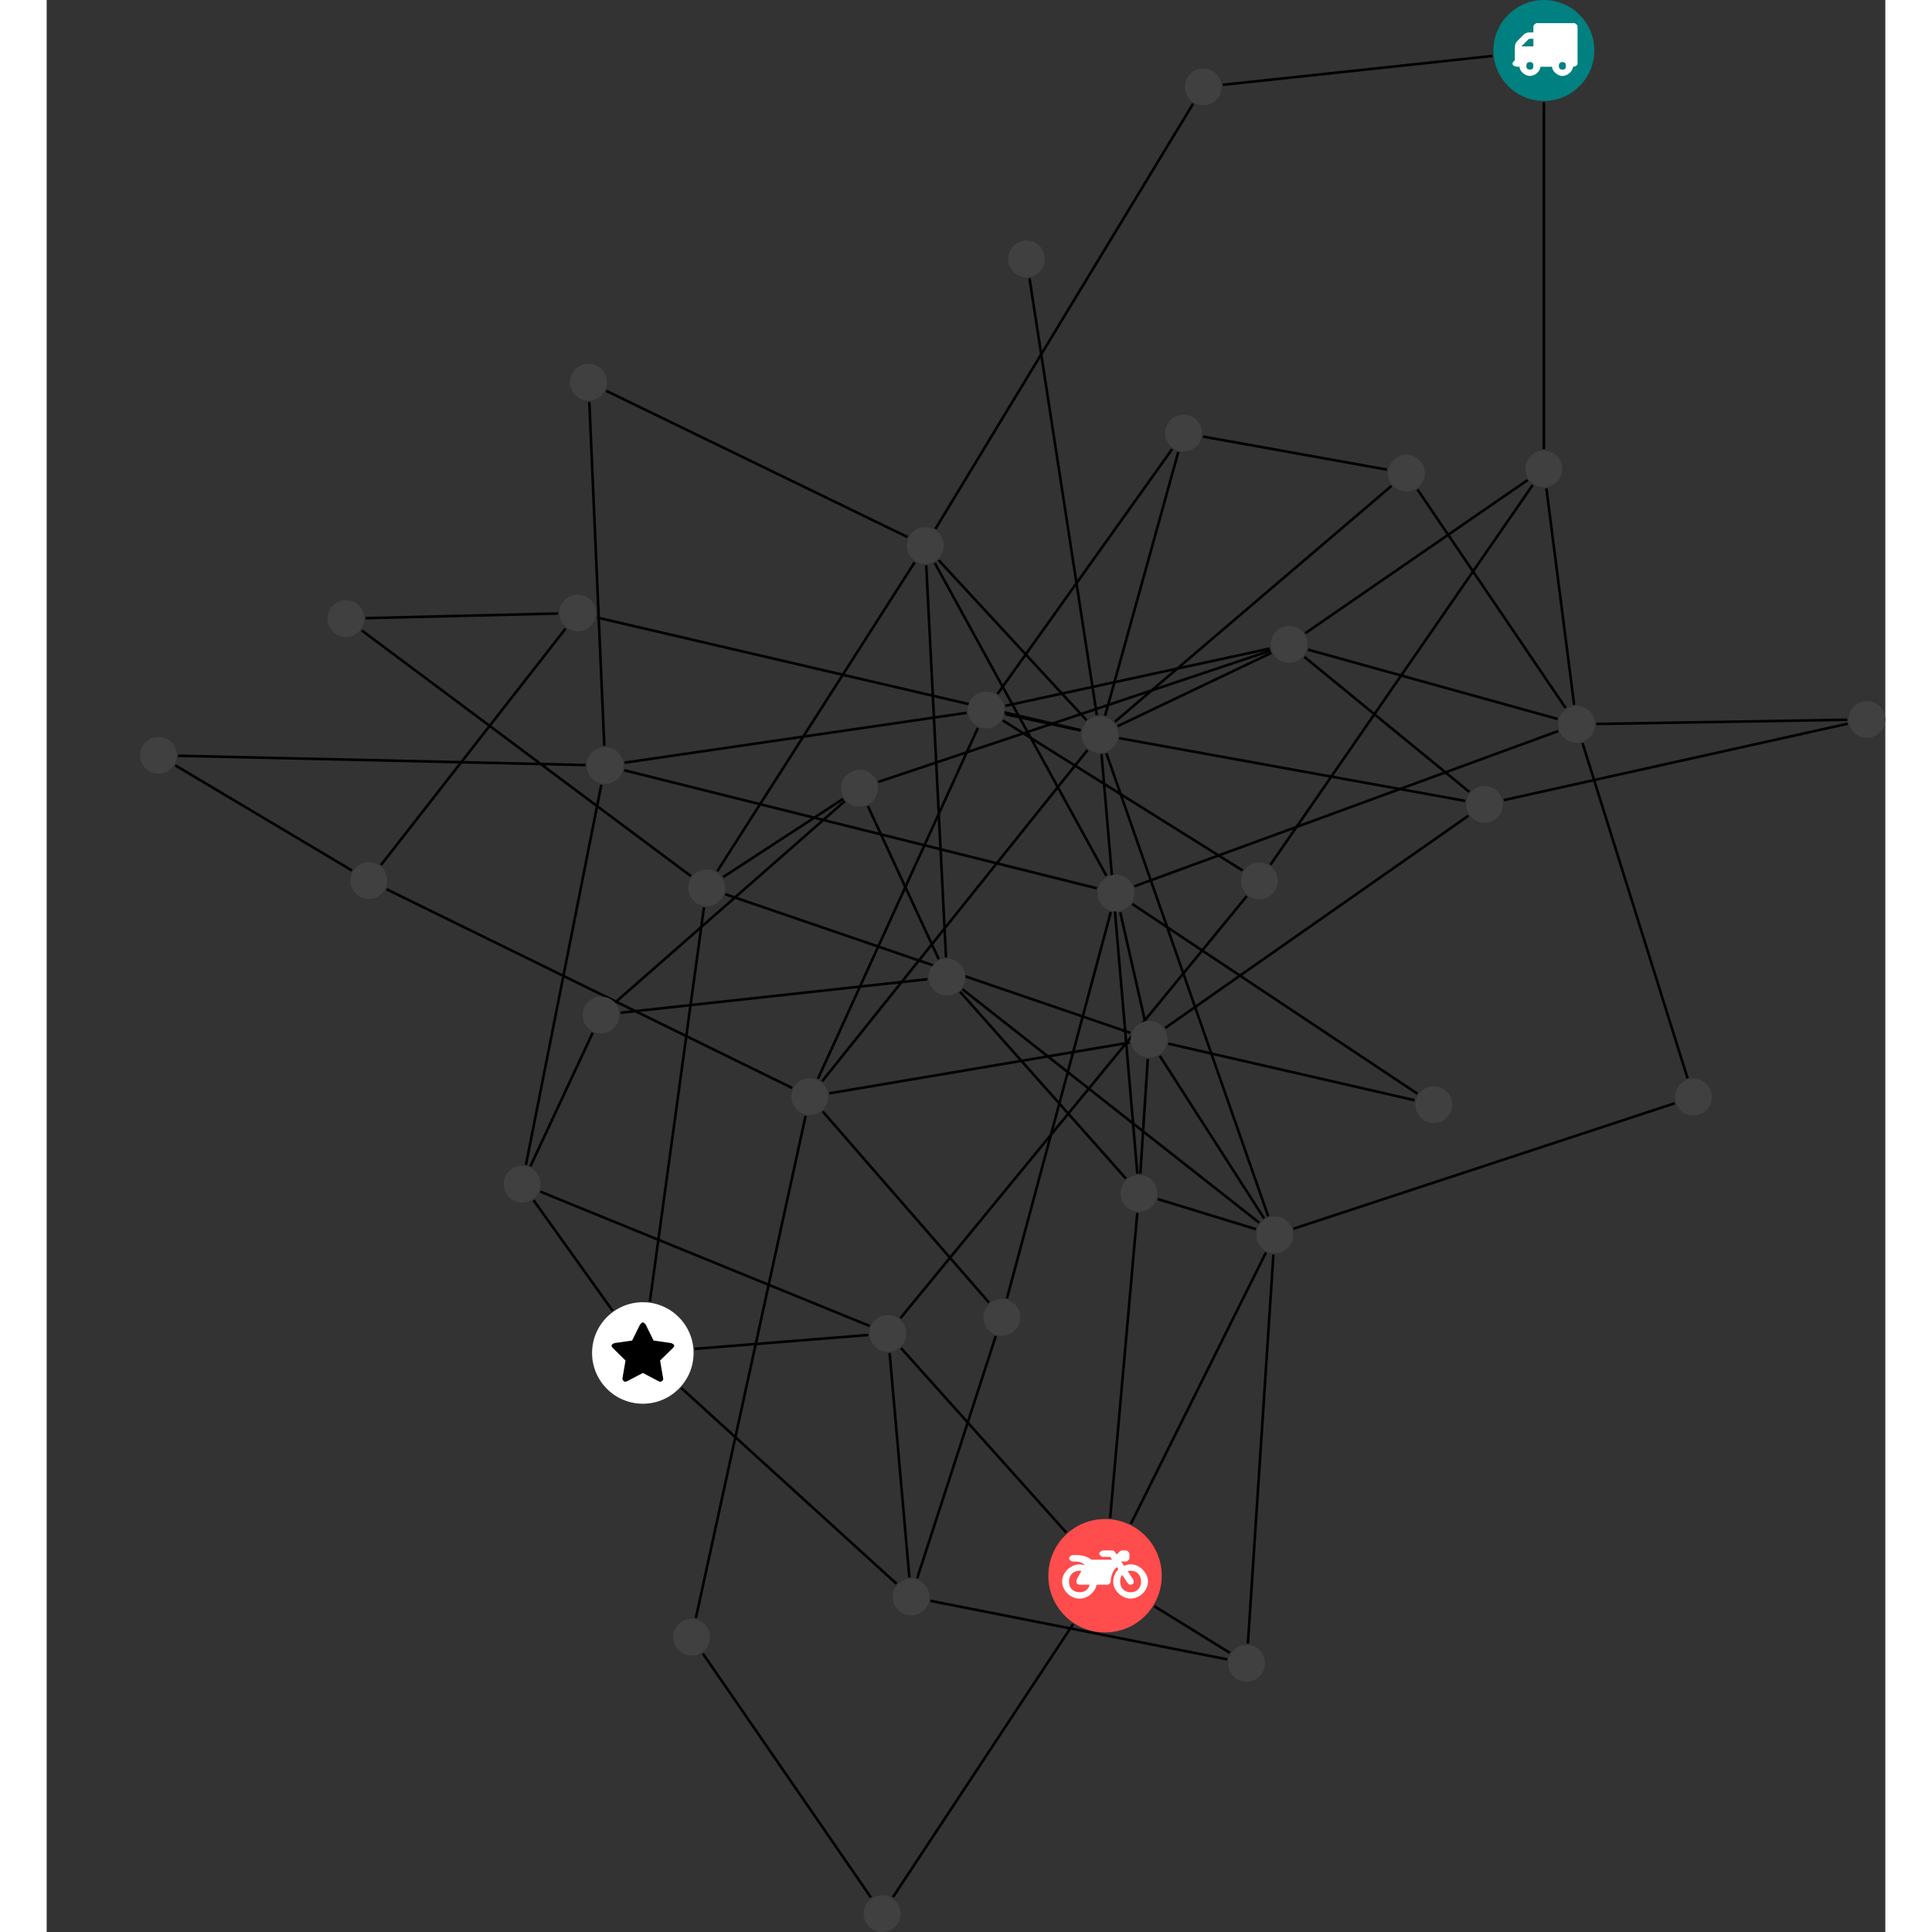 <?xml version="1.0" encoding="UTF-8"?>
<svg xmlns="http://www.w3.org/2000/svg" xmlns:xlink="http://www.w3.org/1999/xlink" width="295.971pt" height="295.971pt" viewBox="-14.304 0.000 281.667 295.971" version="1.1">
<rect x="-14.304" y="0.000" width="281.667" height="295.971" fill="#333333" stroke="none"/>
<defs>
<g>
<symbol overflow="visible" id="glyph0-0">
<path style="stroke:none;" d="M 1.422 -0.75 L 1.422 -7.922 L 3.562 -7.922 L 3.562 -0.891 L 1.422 -0.891 Z M 0.625 0 L 4.531 0 L 4.531 -8.812 L 0.438 -8.812 L 0.438 0 Z M 0.625 0 "/>
</symbol>
<symbol overflow="visible" id="glyph0-1">
<path style="stroke:none;" d="M 3.375 -0.844 C 3.375 -0.453 3.234 -0.266 2.844 -0.266 C 2.469 -0.266 2.297 -0.453 2.297 -0.844 C 2.297 -1.219 2.469 -1.422 2.844 -1.422 C 3.234 -1.422 3.375 -1.219 3.375 -0.844 Z M 1.594 -3.688 L 1.594 -3.859 C 1.594 -3.875 1.578 -3.875 1.594 -3.891 L 2.688 -4.969 C 2.703 -5 2.656 -4.984 2.688 -4.984 L 3.375 -4.984 L 3.375 -3.828 L 1.594 -3.828 Z M 8.359 -0.844 C 8.359 -0.453 8.219 -0.266 7.828 -0.266 C 7.453 -0.266 7.281 -0.453 7.281 -0.844 C 7.281 -1.219 7.453 -1.422 7.828 -1.422 C 8.219 -1.422 8.359 -1.219 8.359 -0.844 Z M 10.141 -6.891 C 10.141 -7.094 9.812 -7.391 9.609 -7.391 L 3.922 -7.391 C 3.719 -7.391 3.375 -7.094 3.375 -6.891 L 3.375 -5.969 L 2.672 -5.969 C 2.469 -5.969 2.078 -5.812 1.938 -5.672 L 0.844 -4.578 C 0.531 -4.266 0.531 -3.734 0.531 -3.328 L 0.531 -1.688 C 0.516 -1.688 0.172 -1.391 0.172 -1.203 C 0.172 -0.781 0.781 -0.703 1.062 -0.703 L 1.25 -0.703 C 1.25 -0.047 2.062 0.703 2.844 0.703 C 3.641 0.703 4.453 -0.047 4.453 -0.703 L 6.234 -0.703 C 6.234 -0.047 7.047 0.703 7.828 0.703 C 8.625 0.703 9.438 -0.047 9.438 -0.703 C 9.547 -0.703 10.141 -0.781 10.141 -1.203 Z M 10.141 -6.891 "/>
</symbol>
<symbol overflow="visible" id="glyph0-2">
<path style="stroke:none;" d="M 12.969 -2.906 C 12.844 -3.984 11.859 -5.016 10.781 -5.219 C 10.234 -5.328 9.703 -5.219 9.328 -5.031 L 8.875 -5.688 L 9.609 -5.688 C 9.812 -5.688 10.141 -5.984 10.141 -6.188 L 10.141 -6.891 C 10.141 -7.094 9.812 -7.391 9.609 -7.391 L 9.047 -7.391 C 8.969 -7.391 8.734 -7.312 8.656 -7.25 L 8.188 -6.766 L 7.891 -7.203 C 7.828 -7.281 7.594 -7.391 7.484 -7.391 L 6.078 -7.391 C 5.906 -7.391 5.547 -7.125 5.516 -6.953 C 5.484 -6.734 5.828 -6.406 6.047 -6.406 L 7.188 -6.406 L 7.484 -5.969 L 4.344 -5.969 C 4.141 -6.125 3.375 -6.672 2.141 -6.672 L 1.422 -6.672 C 1.219 -6.672 0.891 -6.375 0.891 -6.188 C 0.891 -5.984 1.219 -5.688 1.422 -5.688 L 1.781 -5.688 C 2.484 -5.688 2.906 -5.516 3.281 -5.188 L 3.25 -5.141 C 3.078 -5.188 2.797 -5.25 2.5 -5.25 C 1.109 -5.25 -0.172 -4 -0.172 -2.625 C -0.172 -1.25 1.109 0 2.5 0 C 3.75 0 4.953 -1.062 5.109 -2.141 L 6.766 -2.141 C 6.969 -2.141 7.281 -2.438 7.281 -2.625 C 7.281 -3.609 7.688 -4.391 8.219 -4.844 L 8.453 -4.5 C 7.969 -4.062 7.578 -3.203 7.672 -2.359 C 7.781 -1.172 8.969 -0.094 10.141 -0.016 C 11.703 0.094 13.156 -1.344 12.969 -2.906 Z M 2.5 -0.984 C 1.516 -0.984 0.875 -1.641 0.875 -2.625 C 0.875 -3.594 1.516 -4.281 2.5 -4.281 C 2.672 -4.281 2.844 -4.234 2.781 -4.25 L 2.047 -2.891 C 2 -2.781 2 -2.469 2.047 -2.359 C 2.125 -2.25 2.375 -2.141 2.5 -2.141 L 4.031 -2.141 C 3.891 -1.453 3.344 -0.984 2.5 -0.984 Z M 10.328 -0.984 C 9.344 -0.984 8.719 -1.641 8.719 -2.625 C 8.719 -3.109 8.859 -3.469 9.031 -3.641 L 9.906 -2.328 C 9.969 -2.219 10.203 -2.141 10.328 -2.141 C 10.391 -2.141 10.594 -2.188 10.641 -2.234 C 10.812 -2.344 10.844 -2.75 10.734 -2.922 L 9.875 -4.219 C 9.859 -4.219 10.094 -4.281 10.328 -4.281 C 11.297 -4.281 11.922 -3.594 11.922 -2.625 C 11.922 -1.641 11.297 -0.984 10.328 -0.984 Z M 10.328 -0.984 "/>
</symbol>
<symbol overflow="visible" id="glyph0-3">
<path style="stroke:none;" d="M 9.438 -5.078 C 9.438 -5.25 9.078 -5.453 8.938 -5.469 L 6.266 -5.859 L 5.078 -8.266 C 5.031 -8.375 4.75 -8.641 4.625 -8.641 C 4.5 -8.641 4.234 -8.375 4.172 -8.266 L 2.984 -5.859 L 0.312 -5.469 C 0.172 -5.453 -0.172 -5.25 -0.172 -5.078 C -0.172 -4.969 -0.062 -4.781 0.016 -4.719 L 1.969 -2.797 L 1.5 -0.062 C 1.5 -0.016 1.5 0.016 1.5 0.047 C 1.5 0.203 1.75 0.453 1.906 0.453 C 1.984 0.453 2.188 0.406 2.25 0.359 L 4.625 -0.891 L 7 0.359 C 7.062 0.406 7.266 0.453 7.344 0.453 C 7.5 0.453 7.75 0.203 7.75 0.047 C 7.75 0.016 7.75 -0.016 7.734 -0.062 L 7.266 -2.797 L 9.234 -4.719 C 9.297 -4.781 9.438 -4.969 9.438 -5.078 Z M 9.438 -5.078 "/>
</symbol>
</g>
<clipPath id="clip1">
  <path d="M 109 243 L 149 243 L 149 295.973 L 109 295.973 Z M 109 243 "/>
</clipPath>
<clipPath id="clip2">
  <path d="M 217 104 L 267.363 104 L 267.363 117 L 217 117 Z M 217 104 "/>
</clipPath>
<clipPath id="clip3">
  <path d="M 80 247 L 118 247 L 118 295.973 L 80 295.973 Z M 80 247 "/>
</clipPath>
<clipPath id="clip4">
  <path d="M 203 105 L 267.363 105 L 267.363 129 L 203 129 Z M 203 105 "/>
</clipPath>
<clipPath id="clip5">
  <path d="M 110 290 L 117 290 L 117 295.973 L 110 295.973 Z M 110 290 "/>
</clipPath>
<clipPath id="clip6">
  <path d="M 261 107 L 267.363 107 L 267.363 114 L 261 114 Z M 261 107 "/>
</clipPath>
</defs>
<g id="surface1">
<path style="fill:none;stroke-width:0.399;stroke-linecap:butt;stroke-linejoin:miter;stroke:rgb(0%,0%,0%);stroke-opacity:1;stroke-miterlimit:10;" d="M -0.001 -7.928 L -0.001 -61.081 " transform="matrix(1,0,0,-1,215.056,7.728)"/>
<path style="fill:none;stroke-width:0.399;stroke-linecap:butt;stroke-linejoin:miter;stroke:rgb(0%,0%,0%);stroke-opacity:1;stroke-miterlimit:10;" d="M -7.884 -0.842 L -49.181 -5.264 " transform="matrix(1,0,0,-1,215.056,7.728)"/>
<path style="fill:none;stroke-width:0.399;stroke-linecap:butt;stroke-linejoin:miter;stroke:rgb(0%,0%,0%);stroke-opacity:1;stroke-miterlimit:10;" d="M -140.822 -109.108 L -88.435 -101.471 " transform="matrix(1,0,0,-1,215.056,7.728)"/>
<path style="fill:none;stroke-width:0.399;stroke-linecap:butt;stroke-linejoin:miter;stroke:rgb(0%,0%,0%);stroke-opacity:1;stroke-miterlimit:10;" d="M -146.826 -109.475 L -209.224 -108.053 " transform="matrix(1,0,0,-1,215.056,7.728)"/>
<path style="fill:none;stroke-width:0.399;stroke-linecap:butt;stroke-linejoin:miter;stroke:rgb(0%,0%,0%);stroke-opacity:1;stroke-miterlimit:10;" d="M -144.396 -112.502 L -155.943 -170.721 " transform="matrix(1,0,0,-1,215.056,7.728)"/>
<path style="fill:none;stroke-width:0.399;stroke-linecap:butt;stroke-linejoin:miter;stroke:rgb(0%,0%,0%);stroke-opacity:1;stroke-miterlimit:10;" d="M -140.88 -110.272 L -68.49 -128.354 " transform="matrix(1,0,0,-1,215.056,7.728)"/>
<path style="fill:none;stroke-width:0.399;stroke-linecap:butt;stroke-linejoin:miter;stroke:rgb(0%,0%,0%);stroke-opacity:1;stroke-miterlimit:10;" d="M -143.939 -106.53 L -146.232 -53.838 " transform="matrix(1,0,0,-1,215.056,7.728)"/>
<path style="fill:none;stroke-width:0.399;stroke-linecap:butt;stroke-linejoin:miter;stroke:rgb(0%,0%,0%);stroke-opacity:1;stroke-miterlimit:10;" d="M -42.579 -184.155 L -63.267 -225.713 " transform="matrix(1,0,0,-1,215.056,7.728)"/>
<path style="fill:none;stroke-width:0.399;stroke-linecap:butt;stroke-linejoin:miter;stroke:rgb(0%,0%,0%);stroke-opacity:1;stroke-miterlimit:10;" d="M -42.865 -178.913 L -58.845 -154.018 " transform="matrix(1,0,0,-1,215.056,7.728)"/>
<path style="fill:none;stroke-width:0.399;stroke-linecap:butt;stroke-linejoin:miter;stroke:rgb(0%,0%,0%);stroke-opacity:1;stroke-miterlimit:10;" d="M -38.365 -180.51 L 20.049 -161.284 " transform="matrix(1,0,0,-1,215.056,7.728)"/>
<path style="fill:none;stroke-width:0.399;stroke-linecap:butt;stroke-linejoin:miter;stroke:rgb(0%,0%,0%);stroke-opacity:1;stroke-miterlimit:10;" d="M -44.118 -180.569 L -59.134 -175.967 " transform="matrix(1,0,0,-1,215.056,7.728)"/>
<path style="fill:none;stroke-width:0.399;stroke-linecap:butt;stroke-linejoin:miter;stroke:rgb(0%,0%,0%);stroke-opacity:1;stroke-miterlimit:10;" d="M -42.228 -178.604 L -67.025 -107.663 " transform="matrix(1,0,0,-1,215.056,7.728)"/>
<path style="fill:none;stroke-width:0.399;stroke-linecap:butt;stroke-linejoin:miter;stroke:rgb(0%,0%,0%);stroke-opacity:1;stroke-miterlimit:10;" d="M -43.603 -179.588 L -89.064 -143.819 " transform="matrix(1,0,0,-1,215.056,7.728)"/>
<path style="fill:none;stroke-width:0.399;stroke-linecap:butt;stroke-linejoin:miter;stroke:rgb(0%,0%,0%);stroke-opacity:1;stroke-miterlimit:10;" d="M -41.431 -184.463 L -45.341 -244.053 " transform="matrix(1,0,0,-1,215.056,7.728)"/>
<path style="fill:none;stroke-width:0.399;stroke-linecap:butt;stroke-linejoin:miter;stroke:rgb(0%,0%,0%);stroke-opacity:1;stroke-miterlimit:10;" d="M -73.161 -227.053 L -98.478 -198.792 " transform="matrix(1,0,0,-1,215.056,7.728)"/>
<g clip-path="url(#clip1)" clip-rule="nonzero">
<path style="fill:none;stroke-width:0.399;stroke-linecap:butt;stroke-linejoin:miter;stroke:rgb(0%,0%,0%);stroke-opacity:1;stroke-miterlimit:10;" d="M -72.126 -241.088 L -99.72 -282.909 " transform="matrix(1,0,0,-1,215.056,7.728)"/>
</g>
<path style="fill:none;stroke-width:0.399;stroke-linecap:butt;stroke-linejoin:miter;stroke:rgb(0%,0%,0%);stroke-opacity:1;stroke-miterlimit:10;" d="M -66.443 -224.819 L -62.286 -178.088 " transform="matrix(1,0,0,-1,215.056,7.728)"/>
<path style="fill:none;stroke-width:0.399;stroke-linecap:butt;stroke-linejoin:miter;stroke:rgb(0%,0%,0%);stroke-opacity:1;stroke-miterlimit:10;" d="M -59.669 -238.338 L -48.107 -245.479 " transform="matrix(1,0,0,-1,215.056,7.728)"/>
<path style="fill:none;stroke-width:0.399;stroke-linecap:butt;stroke-linejoin:miter;stroke:rgb(0%,0%,0%);stroke-opacity:1;stroke-miterlimit:10;" d="M -63.451 -151.983 L -109.478 -159.768 " transform="matrix(1,0,0,-1,215.056,7.728)"/>
<path style="fill:none;stroke-width:0.399;stroke-linecap:butt;stroke-linejoin:miter;stroke:rgb(0%,0%,0%);stroke-opacity:1;stroke-miterlimit:10;" d="M -57.536 -152.155 L -19.802 -160.823 " transform="matrix(1,0,0,-1,215.056,7.728)"/>
<path style="fill:none;stroke-width:0.399;stroke-linecap:butt;stroke-linejoin:miter;stroke:rgb(0%,0%,0%);stroke-opacity:1;stroke-miterlimit:10;" d="M -60.673 -154.491 L -61.822 -172.073 " transform="matrix(1,0,0,-1,215.056,7.728)"/>
<path style="fill:none;stroke-width:0.399;stroke-linecap:butt;stroke-linejoin:miter;stroke:rgb(0%,0%,0%);stroke-opacity:1;stroke-miterlimit:10;" d="M -63.333 -150.502 L -125.4 -129.26 " transform="matrix(1,0,0,-1,215.056,7.728)"/>
<path style="fill:none;stroke-width:0.399;stroke-linecap:butt;stroke-linejoin:miter;stroke:rgb(0%,0%,0%);stroke-opacity:1;stroke-miterlimit:10;" d="M -58.005 -149.749 L -11.556 -117.233 " transform="matrix(1,0,0,-1,215.056,7.728)"/>
<path style="fill:none;stroke-width:0.399;stroke-linecap:butt;stroke-linejoin:miter;stroke:rgb(0%,0%,0%);stroke-opacity:1;stroke-miterlimit:10;" d="M -61.146 -148.534 L -64.896 -132.03 " transform="matrix(1,0,0,-1,215.056,7.728)"/>
<path style="fill:none;stroke-width:0.399;stroke-linecap:butt;stroke-linejoin:miter;stroke:rgb(0%,0%,0%);stroke-opacity:1;stroke-miterlimit:10;" d="M -83.966 -196.952 L -96.005 -234.057 " transform="matrix(1,0,0,-1,215.056,7.728)"/>
<path style="fill:none;stroke-width:0.399;stroke-linecap:butt;stroke-linejoin:miter;stroke:rgb(0%,0%,0%);stroke-opacity:1;stroke-miterlimit:10;" d="M -85.013 -191.807 L -110.474 -162.545 " transform="matrix(1,0,0,-1,215.056,7.728)"/>
<path style="fill:none;stroke-width:0.399;stroke-linecap:butt;stroke-linejoin:miter;stroke:rgb(0%,0%,0%);stroke-opacity:1;stroke-miterlimit:10;" d="M -82.251 -191.167 L -66.345 -131.999 " transform="matrix(1,0,0,-1,215.056,7.728)"/>
<path style="fill:none;stroke-width:0.399;stroke-linecap:butt;stroke-linejoin:miter;stroke:rgb(0%,0%,0%);stroke-opacity:1;stroke-miterlimit:10;" d="M -149.865 -88.561 L -178.15 -124.788 " transform="matrix(1,0,0,-1,215.056,7.728)"/>
<path style="fill:none;stroke-width:0.399;stroke-linecap:butt;stroke-linejoin:miter;stroke:rgb(0%,0%,0%);stroke-opacity:1;stroke-miterlimit:10;" d="M -151.025 -86.256 L -180.505 -86.967 " transform="matrix(1,0,0,-1,215.056,7.728)"/>
<path style="fill:none;stroke-width:0.399;stroke-linecap:butt;stroke-linejoin:miter;stroke:rgb(0%,0%,0%);stroke-opacity:1;stroke-miterlimit:10;" d="M -145.068 -86.87 L -70.962 -104.131 " transform="matrix(1,0,0,-1,215.056,7.728)"/>
<path style="fill:none;stroke-width:0.399;stroke-linecap:butt;stroke-linejoin:miter;stroke:rgb(0%,0%,0%);stroke-opacity:1;stroke-miterlimit:10;" d="M -132.134 -204.909 L -99.169 -234.897 " transform="matrix(1,0,0,-1,215.056,7.728)"/>
<path style="fill:none;stroke-width:0.399;stroke-linecap:butt;stroke-linejoin:miter;stroke:rgb(0%,0%,0%);stroke-opacity:1;stroke-miterlimit:10;" d="M -142.673 -193.057 L -154.775 -176.135 " transform="matrix(1,0,0,-1,215.056,7.728)"/>
<path style="fill:none;stroke-width:0.399;stroke-linecap:butt;stroke-linejoin:miter;stroke:rgb(0%,0%,0%);stroke-opacity:1;stroke-miterlimit:10;" d="M -130.087 -198.909 L -103.501 -196.784 " transform="matrix(1,0,0,-1,215.056,7.728)"/>
<path style="fill:none;stroke-width:0.399;stroke-linecap:butt;stroke-linejoin:miter;stroke:rgb(0%,0%,0%);stroke-opacity:1;stroke-miterlimit:10;" d="M -136.951 -191.643 L -128.669 -131.276 " transform="matrix(1,0,0,-1,215.056,7.728)"/>
<path style="fill:none;stroke-width:0.399;stroke-linecap:butt;stroke-linejoin:miter;stroke:rgb(0%,0%,0%);stroke-opacity:1;stroke-miterlimit:10;" d="M -97.201 -233.92 L -100.228 -199.549 " transform="matrix(1,0,0,-1,215.056,7.728)"/>
<path style="fill:none;stroke-width:0.399;stroke-linecap:butt;stroke-linejoin:miter;stroke:rgb(0%,0%,0%);stroke-opacity:1;stroke-miterlimit:10;" d="M -93.978 -237.51 L -48.501 -246.479 " transform="matrix(1,0,0,-1,215.056,7.728)"/>
<path style="fill:none;stroke-width:0.399;stroke-linecap:butt;stroke-linejoin:miter;stroke:rgb(0%,0%,0%);stroke-opacity:1;stroke-miterlimit:10;" d="M -19.365 -67.252 L 3.327 -100.729 " transform="matrix(1,0,0,-1,215.056,7.728)"/>
<path style="fill:none;stroke-width:0.399;stroke-linecap:butt;stroke-linejoin:miter;stroke:rgb(0%,0%,0%);stroke-opacity:1;stroke-miterlimit:10;" d="M -23.353 -66.713 L -65.724 -102.854 " transform="matrix(1,0,0,-1,215.056,7.728)"/>
<path style="fill:none;stroke-width:0.399;stroke-linecap:butt;stroke-linejoin:miter;stroke:rgb(0%,0%,0%);stroke-opacity:1;stroke-miterlimit:10;" d="M -24.029 -64.221 L -52.228 -59.151 " transform="matrix(1,0,0,-1,215.056,7.728)"/>
<path style="fill:none;stroke-width:0.399;stroke-linecap:butt;stroke-linejoin:miter;stroke:rgb(0%,0%,0%);stroke-opacity:1;stroke-miterlimit:10;" d="M -82.497 -100.397 L -41.978 -91.627 " transform="matrix(1,0,0,-1,215.056,7.728)"/>
<path style="fill:none;stroke-width:0.399;stroke-linecap:butt;stroke-linejoin:miter;stroke:rgb(0%,0%,0%);stroke-opacity:1;stroke-miterlimit:10;" d="M -86.701 -103.784 L -111.204 -157.526 " transform="matrix(1,0,0,-1,215.056,7.728)"/>
<path style="fill:none;stroke-width:0.399;stroke-linecap:butt;stroke-linejoin:miter;stroke:rgb(0%,0%,0%);stroke-opacity:1;stroke-miterlimit:10;" d="M -82.497 -101.674 L -70.97 -104.174 " transform="matrix(1,0,0,-1,215.056,7.728)"/>
<path style="fill:none;stroke-width:0.399;stroke-linecap:butt;stroke-linejoin:miter;stroke:rgb(0%,0%,0%);stroke-opacity:1;stroke-miterlimit:10;" d="M -83.697 -98.581 L -56.951 -61.077 " transform="matrix(1,0,0,-1,215.056,7.728)"/>
<path style="fill:none;stroke-width:0.399;stroke-linecap:butt;stroke-linejoin:miter;stroke:rgb(0%,0%,0%);stroke-opacity:1;stroke-miterlimit:10;" d="M -82.892 -102.639 L -46.158 -125.624 " transform="matrix(1,0,0,-1,215.056,7.728)"/>
<path style="fill:none;stroke-width:0.399;stroke-linecap:butt;stroke-linejoin:miter;stroke:rgb(0%,0%,0%);stroke-opacity:1;stroke-miterlimit:10;" d="M -182.599 -125.624 L -209.646 -109.526 " transform="matrix(1,0,0,-1,215.056,7.728)"/>
<path style="fill:none;stroke-width:0.399;stroke-linecap:butt;stroke-linejoin:miter;stroke:rgb(0%,0%,0%);stroke-opacity:1;stroke-miterlimit:10;" d="M -177.294 -128.495 L -115.165 -158.944 " transform="matrix(1,0,0,-1,215.056,7.728)"/>
<path style="fill:none;stroke-width:0.399;stroke-linecap:butt;stroke-linejoin:miter;stroke:rgb(0%,0%,0%);stroke-opacity:1;stroke-miterlimit:10;" d="M -145.712 -150.483 L -155.255 -170.944 " transform="matrix(1,0,0,-1,215.056,7.728)"/>
<path style="fill:none;stroke-width:0.399;stroke-linecap:butt;stroke-linejoin:miter;stroke:rgb(0%,0%,0%);stroke-opacity:1;stroke-miterlimit:10;" d="M -142.169 -145.76 L -107.099 -115.002 " transform="matrix(1,0,0,-1,215.056,7.728)"/>
<path style="fill:none;stroke-width:0.399;stroke-linecap:butt;stroke-linejoin:miter;stroke:rgb(0%,0%,0%);stroke-opacity:1;stroke-miterlimit:10;" d="M -141.439 -147.42 L -94.435 -142.28 " transform="matrix(1,0,0,-1,215.056,7.728)"/>
<path style="fill:none;stroke-width:0.399;stroke-linecap:butt;stroke-linejoin:miter;stroke:rgb(0%,0%,0%);stroke-opacity:1;stroke-miterlimit:10;" d="M -2.486 -65.807 L -36.544 -89.276 " transform="matrix(1,0,0,-1,215.056,7.728)"/>
<path style="fill:none;stroke-width:0.399;stroke-linecap:butt;stroke-linejoin:miter;stroke:rgb(0%,0%,0%);stroke-opacity:1;stroke-miterlimit:10;" d="M 0.385 -67.088 L 4.635 -100.237 " transform="matrix(1,0,0,-1,215.056,7.728)"/>
<path style="fill:none;stroke-width:0.399;stroke-linecap:butt;stroke-linejoin:miter;stroke:rgb(0%,0%,0%);stroke-opacity:1;stroke-miterlimit:10;" d="M -1.716 -66.581 L -41.884 -124.741 " transform="matrix(1,0,0,-1,215.056,7.728)"/>
<path style="fill:none;stroke-width:0.399;stroke-linecap:butt;stroke-linejoin:miter;stroke:rgb(0%,0%,0%);stroke-opacity:1;stroke-miterlimit:10;" d="M -36.118 -91.795 L 2.112 -102.42 " transform="matrix(1,0,0,-1,215.056,7.728)"/>
<path style="fill:none;stroke-width:0.399;stroke-linecap:butt;stroke-linejoin:miter;stroke:rgb(0%,0%,0%);stroke-opacity:1;stroke-miterlimit:10;" d="M -36.693 -92.901 L -11.419 -113.592 " transform="matrix(1,0,0,-1,215.056,7.728)"/>
<path style="fill:none;stroke-width:0.399;stroke-linecap:butt;stroke-linejoin:miter;stroke:rgb(0%,0%,0%);stroke-opacity:1;stroke-miterlimit:10;" d="M -41.751 -92.288 L -65.298 -103.514 " transform="matrix(1,0,0,-1,215.056,7.728)"/>
<path style="fill:none;stroke-width:0.399;stroke-linecap:butt;stroke-linejoin:miter;stroke:rgb(0%,0%,0%);stroke-opacity:1;stroke-miterlimit:10;" d="M -41.892 -91.948 L -101.97 -112.057 " transform="matrix(1,0,0,-1,215.056,7.728)"/>
<path style="fill:none;stroke-width:0.399;stroke-linecap:butt;stroke-linejoin:miter;stroke:rgb(0%,0%,0%);stroke-opacity:1;stroke-miterlimit:10;" d="M -153.736 -174.823 L -103.286 -195.405 " transform="matrix(1,0,0,-1,215.056,7.728)"/>
<path style="fill:none;stroke-width:0.399;stroke-linecap:butt;stroke-linejoin:miter;stroke:rgb(0%,0%,0%);stroke-opacity:1;stroke-miterlimit:10;" d="M -53.743 -8.167 L -93.204 -73.284 " transform="matrix(1,0,0,-1,215.056,7.728)"/>
<path style="fill:none;stroke-width:0.399;stroke-linecap:butt;stroke-linejoin:miter;stroke:rgb(0%,0%,0%);stroke-opacity:1;stroke-miterlimit:10;" d="M -181.103 -88.846 L -130.677 -126.479 " transform="matrix(1,0,0,-1,215.056,7.728)"/>
<path style="fill:none;stroke-width:0.399;stroke-linecap:butt;stroke-linejoin:miter;stroke:rgb(0%,0%,0%);stroke-opacity:1;stroke-miterlimit:10;" d="M 5.921 -106.108 L 22.014 -157.459 " transform="matrix(1,0,0,-1,215.056,7.728)"/>
<g clip-path="url(#clip2)" clip-rule="nonzero">
<path style="fill:none;stroke-width:0.399;stroke-linecap:butt;stroke-linejoin:miter;stroke:rgb(0%,0%,0%);stroke-opacity:1;stroke-miterlimit:10;" d="M 8.034 -103.178 L 46.471 -102.534 " transform="matrix(1,0,0,-1,215.056,7.728)"/>
</g>
<path style="fill:none;stroke-width:0.399;stroke-linecap:butt;stroke-linejoin:miter;stroke:rgb(0%,0%,0%);stroke-opacity:1;stroke-miterlimit:10;" d="M 2.186 -104.268 L -62.728 -128.049 " transform="matrix(1,0,0,-1,215.056,7.728)"/>
<path style="fill:none;stroke-width:0.399;stroke-linecap:butt;stroke-linejoin:miter;stroke:rgb(0%,0%,0%);stroke-opacity:1;stroke-miterlimit:10;" d="M -110.568 -157.917 L -69.908 -107.17 " transform="matrix(1,0,0,-1,215.056,7.728)"/>
<path style="fill:none;stroke-width:0.399;stroke-linecap:butt;stroke-linejoin:miter;stroke:rgb(0%,0%,0%);stroke-opacity:1;stroke-miterlimit:10;" d="M -113.099 -163.217 L -129.911 -240.139 " transform="matrix(1,0,0,-1,215.056,7.728)"/>
<path style="fill:none;stroke-width:0.399;stroke-linecap:butt;stroke-linejoin:miter;stroke:rgb(0%,0%,0%);stroke-opacity:1;stroke-miterlimit:10;" d="M -98.579 -194.213 L -45.513 -129.557 " transform="matrix(1,0,0,-1,215.056,7.728)"/>
<path style="fill:none;stroke-width:0.399;stroke-linecap:butt;stroke-linejoin:miter;stroke:rgb(0%,0%,0%);stroke-opacity:1;stroke-miterlimit:10;" d="M -19.372 -159.827 L -63.052 -130.756 " transform="matrix(1,0,0,-1,215.056,7.728)"/>
<g clip-path="url(#clip3)" clip-rule="nonzero">
<path style="fill:none;stroke-width:0.399;stroke-linecap:butt;stroke-linejoin:miter;stroke:rgb(0%,0%,0%);stroke-opacity:1;stroke-miterlimit:10;" d="M -103.095 -282.944 L -128.845 -245.573 " transform="matrix(1,0,0,-1,215.056,7.728)"/>
</g>
<path style="fill:none;stroke-width:0.399;stroke-linecap:butt;stroke-linejoin:miter;stroke:rgb(0%,0%,0%);stroke-opacity:1;stroke-miterlimit:10;" d="M -62.275 -172.077 L -67.763 -107.819 " transform="matrix(1,0,0,-1,215.056,7.728)"/>
<path style="fill:none;stroke-width:0.399;stroke-linecap:butt;stroke-linejoin:miter;stroke:rgb(0%,0%,0%);stroke-opacity:1;stroke-miterlimit:10;" d="M -64.021 -172.827 L -89.435 -144.209 " transform="matrix(1,0,0,-1,215.056,7.728)"/>
<path style="fill:none;stroke-width:0.399;stroke-linecap:butt;stroke-linejoin:miter;stroke:rgb(0%,0%,0%);stroke-opacity:1;stroke-miterlimit:10;" d="M -78.798 -34.913 L -68.482 -101.831 " transform="matrix(1,0,0,-1,215.056,7.728)"/>
<path style="fill:none;stroke-width:0.399;stroke-linecap:butt;stroke-linejoin:miter;stroke:rgb(0%,0%,0%);stroke-opacity:1;stroke-miterlimit:10;" d="M -125.728 -126.635 L -107.357 -114.663 " transform="matrix(1,0,0,-1,215.056,7.728)"/>
<path style="fill:none;stroke-width:0.399;stroke-linecap:butt;stroke-linejoin:miter;stroke:rgb(0%,0%,0%);stroke-opacity:1;stroke-miterlimit:10;" d="M -126.634 -125.741 L -96.392 -78.409 " transform="matrix(1,0,0,-1,215.056,7.728)"/>
<path style="fill:none;stroke-width:0.399;stroke-linecap:butt;stroke-linejoin:miter;stroke:rgb(0%,0%,0%);stroke-opacity:1;stroke-miterlimit:10;" d="M -12.056 -114.963 L -65.052 -105.354 " transform="matrix(1,0,0,-1,215.056,7.728)"/>
<g clip-path="url(#clip4)" clip-rule="nonzero">
<path style="fill:none;stroke-width:0.399;stroke-linecap:butt;stroke-linejoin:miter;stroke:rgb(0%,0%,0%);stroke-opacity:1;stroke-miterlimit:10;" d="M -6.138 -114.846 L 46.542 -103.139 " transform="matrix(1,0,0,-1,215.056,7.728)"/>
</g>
<path style="fill:none;stroke-width:0.399;stroke-linecap:butt;stroke-linejoin:miter;stroke:rgb(0%,0%,0%);stroke-opacity:1;stroke-miterlimit:10;" d="M -67.212 -101.905 L -56.005 -61.526 " transform="matrix(1,0,0,-1,215.056,7.728)"/>
<path style="fill:none;stroke-width:0.399;stroke-linecap:butt;stroke-linejoin:miter;stroke:rgb(0%,0%,0%);stroke-opacity:1;stroke-miterlimit:10;" d="M -70.068 -102.596 L -92.72 -78.081 " transform="matrix(1,0,0,-1,215.056,7.728)"/>
<path style="fill:none;stroke-width:0.399;stroke-linecap:butt;stroke-linejoin:miter;stroke:rgb(0%,0%,0%);stroke-opacity:1;stroke-miterlimit:10;" d="M -103.564 -115.752 L -92.704 -139.213 " transform="matrix(1,0,0,-1,215.056,7.728)"/>
<path style="fill:none;stroke-width:0.399;stroke-linecap:butt;stroke-linejoin:miter;stroke:rgb(0%,0%,0%);stroke-opacity:1;stroke-miterlimit:10;" d="M -91.587 -138.94 L -94.615 -78.881 " transform="matrix(1,0,0,-1,215.056,7.728)"/>
<path style="fill:none;stroke-width:0.399;stroke-linecap:butt;stroke-linejoin:miter;stroke:rgb(0%,0%,0%);stroke-opacity:1;stroke-miterlimit:10;" d="M -93.314 -78.51 L -67.013 -126.44 " transform="matrix(1,0,0,-1,215.056,7.728)"/>
<path style="fill:none;stroke-width:0.399;stroke-linecap:butt;stroke-linejoin:miter;stroke:rgb(0%,0%,0%);stroke-opacity:1;stroke-miterlimit:10;" d="M -97.482 -74.549 L -143.65 -52.139 " transform="matrix(1,0,0,-1,215.056,7.728)"/>
<path style=" stroke:none;fill-rule:nonzero;fill:rgb(0%,50%,50%);fill-opacity:1;" d="M 222.785 7.727 C 222.785 3.461 219.324 0 215.055 0 C 210.789 0 207.328 3.461 207.328 7.727 C 207.328 11.996 210.789 15.457 215.055 15.457 C 219.324 15.457 222.785 11.996 222.785 7.727 Z M 222.785 7.727 "/>
<g style="fill:rgb(100%,100%,100%);fill-opacity:1;">
  <use xlink:href="#glyph0-1" x="210.075" y="10.931"/>
</g>
<path style=" stroke:none;fill-rule:nonzero;fill:rgb(25%,25%,25%);fill-opacity:1;" d="M 74.066 117.27 C 74.066 115.711 72.805 114.449 71.25 114.449 C 69.691 114.449 68.43 115.711 68.43 117.27 C 68.43 118.824 69.691 120.086 71.25 120.086 C 72.805 120.086 74.066 118.824 74.066 117.27 Z M 74.066 117.27 "/>
<path style=" stroke:none;fill-rule:nonzero;fill:rgb(25%,25%,25%);fill-opacity:1;" d="M 176.641 189.18 C 176.641 187.621 175.379 186.359 173.824 186.359 C 172.27 186.359 171.008 187.621 171.008 189.18 C 171.008 190.734 172.27 191.996 173.824 191.996 C 175.379 191.996 176.641 190.734 176.641 189.18 Z M 176.641 189.18 "/>
<path style=" stroke:none;fill-rule:nonzero;fill:rgb(100%,29.999%,29.999%);fill-opacity:1;" d="M 156.516 241.395 C 156.516 236.598 152.625 232.707 147.828 232.707 C 143.031 232.707 139.141 236.598 139.141 241.395 C 139.141 246.191 143.031 250.082 147.828 250.082 C 152.625 250.082 156.516 246.191 156.516 241.395 Z M 156.516 241.395 "/>
<g style="fill:rgb(100%,100%,100%);fill-opacity:1;">
  <use xlink:href="#glyph0-2" x="141.426" y="244.907"/>
</g>
<path style=" stroke:none;fill-rule:nonzero;fill:rgb(25%,25%,25%);fill-opacity:1;" d="M 157.398 159.203 C 157.398 157.648 156.137 156.387 154.578 156.387 C 153.023 156.387 151.762 157.648 151.762 159.203 C 151.762 160.762 153.023 162.023 154.578 162.023 C 156.137 162.023 157.398 160.762 157.398 159.203 Z M 157.398 159.203 "/>
<path style=" stroke:none;fill-rule:nonzero;fill:rgb(25%,25%,25%);fill-opacity:1;" d="M 134.844 201.809 C 134.844 200.25 133.582 198.988 132.023 198.988 C 130.469 198.988 129.207 200.25 129.207 201.809 C 129.207 203.363 130.469 204.625 132.023 204.625 C 133.582 204.625 134.844 203.363 134.844 201.809 Z M 134.844 201.809 "/>
<path style=" stroke:none;fill-rule:nonzero;fill:rgb(25%,25%,25%);fill-opacity:1;" d="M 69.867 93.91 C 69.867 92.355 68.605 91.094 67.051 91.094 C 65.492 91.094 64.23 92.355 64.23 93.91 C 64.23 95.469 65.492 96.73 67.051 96.73 C 68.605 96.73 69.867 95.469 69.867 93.91 Z M 69.867 93.91 "/>
<path style=" stroke:none;fill-rule:nonzero;fill:rgb(100%,100%,100%);fill-opacity:1;" d="M 84.797 207.27 C 84.797 202.977 81.316 199.492 77.023 199.492 C 72.73 199.492 69.246 202.977 69.246 207.27 C 69.246 211.562 72.73 215.043 77.023 215.043 C 81.316 215.043 84.797 211.562 84.797 207.27 Z M 84.797 207.27 "/>
<g style="fill:rgb(0%,0%,0%);fill-opacity:1;">
  <use xlink:href="#glyph0-3" x="72.4" y="211.219"/>
</g>
<path style=" stroke:none;fill-rule:nonzero;fill:rgb(25%,25%,25%);fill-opacity:1;" d="M 120.938 244.652 C 120.938 243.094 119.676 241.832 118.121 241.832 C 116.562 241.832 115.301 243.094 115.301 244.652 C 115.301 246.207 116.562 247.469 118.121 247.469 C 119.676 247.469 120.938 246.207 120.938 244.652 Z M 120.938 244.652 "/>
<path style=" stroke:none;fill-rule:nonzero;fill:rgb(25%,25%,25%);fill-opacity:1;" d="M 196.816 72.48 C 196.816 70.926 195.555 69.664 194 69.664 C 192.441 69.664 191.18 70.926 191.18 72.48 C 191.18 74.039 192.441 75.301 194 75.301 C 195.555 75.301 196.816 74.039 196.816 72.48 Z M 196.816 72.48 "/>
<path style=" stroke:none;fill-rule:nonzero;fill:rgb(25%,25%,25%);fill-opacity:1;" d="M 132.426 108.766 C 132.426 107.207 131.164 105.945 129.609 105.945 C 128.051 105.945 126.789 107.207 126.789 108.766 C 126.789 110.32 128.051 111.582 129.609 111.582 C 131.164 111.582 132.426 110.32 132.426 108.766 Z M 132.426 108.766 "/>
<path style=" stroke:none;fill-rule:nonzero;fill:rgb(25%,25%,25%);fill-opacity:1;" d="M 37.871 134.895 C 37.871 133.336 36.609 132.074 35.051 132.074 C 33.496 132.074 32.234 133.336 32.234 134.895 C 32.234 136.449 33.496 137.711 35.051 137.711 C 36.609 137.711 37.871 136.449 37.871 134.895 Z M 37.871 134.895 "/>
<path style=" stroke:none;fill-rule:nonzero;fill:rgb(25%,25%,25%);fill-opacity:1;" d="M 73.438 155.477 C 73.438 153.918 72.176 152.656 70.621 152.656 C 69.062 152.656 67.801 153.918 67.801 155.477 C 67.801 157.031 69.062 158.293 70.621 158.293 C 72.176 158.293 73.438 157.031 73.438 155.477 Z M 73.438 155.477 "/>
<path style=" stroke:none;fill-rule:nonzero;fill:rgb(25%,25%,25%);fill-opacity:1;" d="M 217.875 71.824 C 217.875 70.27 216.613 69.008 215.055 69.008 C 213.5 69.008 212.238 70.27 212.238 71.824 C 212.238 73.379 213.5 74.641 215.055 74.641 C 216.613 74.641 217.875 73.379 217.875 71.824 Z M 217.875 71.824 "/>
<path style=" stroke:none;fill-rule:nonzero;fill:rgb(25%,25%,25%);fill-opacity:1;" d="M 178.848 98.715 C 178.848 97.16 177.586 95.898 176.027 95.898 C 174.473 95.898 173.211 97.16 173.211 98.715 C 173.211 100.27 174.473 101.531 176.027 101.531 C 177.586 101.531 178.848 100.27 178.848 98.715 Z M 178.848 98.715 "/>
<path style=" stroke:none;fill-rule:nonzero;fill:rgb(25%,25%,25%);fill-opacity:1;" d="M 5.637 115.711 C 5.637 114.156 4.375 112.895 2.816 112.895 C 1.262 112.895 0 114.156 0 115.711 C 0 117.266 1.262 118.527 2.816 118.527 C 4.375 118.527 5.637 117.266 5.637 115.711 Z M 5.637 115.711 "/>
<path style=" stroke:none;fill-rule:nonzero;fill:rgb(25%,25%,25%);fill-opacity:1;" d="M 61.344 181.406 C 61.344 179.852 60.082 178.59 58.527 178.59 C 56.969 178.59 55.707 179.852 55.707 181.406 C 55.707 182.965 56.969 184.227 58.527 184.227 C 60.082 184.227 61.344 182.965 61.344 181.406 Z M 61.344 181.406 "/>
<path style=" stroke:none;fill-rule:nonzero;fill:rgb(25%,25%,25%);fill-opacity:1;" d="M 165.695 13.316 C 165.695 11.758 164.434 10.496 162.879 10.496 C 161.32 10.496 160.059 11.758 160.059 13.316 C 160.059 14.871 161.32 16.133 162.879 16.133 C 164.434 16.133 165.695 14.871 165.695 13.316 Z M 165.695 13.316 "/>
<path style=" stroke:none;fill-rule:nonzero;fill:rgb(25%,25%,25%);fill-opacity:1;" d="M 34.355 94.766 C 34.355 93.211 33.094 91.949 31.535 91.949 C 29.98 91.949 28.719 93.211 28.719 94.766 C 28.719 96.324 29.98 97.586 31.535 97.586 C 33.094 97.586 34.355 96.324 34.355 94.766 Z M 34.355 94.766 "/>
<path style=" stroke:none;fill-rule:nonzero;fill:rgb(25%,25%,25%);fill-opacity:1;" d="M 222.891 110.957 C 222.891 109.398 221.629 108.137 220.074 108.137 C 218.52 108.137 217.258 109.398 217.258 110.957 C 217.258 112.512 218.52 113.773 220.074 113.773 C 221.629 113.773 222.891 112.512 222.891 110.957 Z M 222.891 110.957 "/>
<path style=" stroke:none;fill-rule:nonzero;fill:rgb(25%,25%,25%);fill-opacity:1;" d="M 105.422 167.996 C 105.422 166.441 104.16 165.18 102.602 165.18 C 101.047 165.18 99.785 166.441 99.785 167.996 C 99.785 169.555 101.047 170.816 102.602 170.816 C 104.16 170.816 105.422 169.555 105.422 167.996 Z M 105.422 167.996 "/>
<path style=" stroke:none;fill-rule:nonzero;fill:rgb(25%,25%,25%);fill-opacity:1;" d="M 117.383 204.27 C 117.383 202.715 116.121 201.453 114.566 201.453 C 113.008 201.453 111.746 202.715 111.746 204.27 C 111.746 205.828 113.008 207.09 114.566 207.09 C 116.121 207.09 117.383 205.828 117.383 204.27 Z M 117.383 204.27 "/>
<path style=" stroke:none;fill-rule:nonzero;fill:rgb(25%,25%,25%);fill-opacity:1;" d="M 201.012 169.223 C 201.012 167.668 199.75 166.406 198.195 166.406 C 196.637 166.406 195.375 167.668 195.375 169.223 C 195.375 170.781 196.637 172.043 198.195 172.043 C 199.75 172.043 201.012 170.781 201.012 169.223 Z M 201.012 169.223 "/>
<path style=" stroke:none;fill-rule:nonzero;fill:rgb(25%,25%,25%);fill-opacity:1;" d="M 240.793 168.066 C 240.793 166.508 239.531 165.246 237.973 165.246 C 236.418 165.246 235.156 166.508 235.156 168.066 C 235.156 169.621 236.418 170.883 237.973 170.883 C 239.531 170.883 240.793 169.621 240.793 168.066 Z M 240.793 168.066 "/>
<g clip-path="url(#clip5)" clip-rule="nonzero">
<path style=" stroke:none;fill-rule:nonzero;fill:rgb(25%,25%,25%);fill-opacity:1;" d="M 116.492 293.152 C 116.492 291.598 115.23 290.336 113.676 290.336 C 112.117 290.336 110.855 291.598 110.855 293.152 C 110.855 294.711 112.117 295.973 113.676 295.973 C 115.23 295.973 116.492 294.711 116.492 293.152 Z M 116.492 293.152 "/>
</g>
<path style=" stroke:none;fill-rule:nonzero;fill:rgb(25%,25%,25%);fill-opacity:1;" d="M 155.855 182.809 C 155.855 181.25 154.594 179.988 153.039 179.988 C 151.48 179.988 150.219 181.25 150.219 182.809 C 150.219 184.363 151.48 185.625 153.039 185.625 C 154.594 185.625 155.855 184.363 155.855 182.809 Z M 155.855 182.809 "/>
<path style=" stroke:none;fill-rule:nonzero;fill:rgb(25%,25%,25%);fill-opacity:1;" d="M 138.617 39.656 C 138.617 38.102 137.355 36.84 135.797 36.84 C 134.242 36.84 132.98 38.102 132.98 39.656 C 132.98 41.215 134.242 42.477 135.797 42.477 C 137.355 42.477 138.617 41.215 138.617 39.656 Z M 138.617 39.656 "/>
<path style=" stroke:none;fill-rule:nonzero;fill:rgb(25%,25%,25%);fill-opacity:1;" d="M 89.617 136.012 C 89.617 134.453 88.355 133.191 86.801 133.191 C 85.242 133.191 83.98 134.453 83.98 136.012 C 83.98 137.566 85.242 138.828 86.801 138.828 C 88.355 138.828 89.617 137.566 89.617 136.012 Z M 89.617 136.012 "/>
<path style=" stroke:none;fill-rule:nonzero;fill:rgb(25%,25%,25%);fill-opacity:1;" d="M 208.789 123.23 C 208.789 121.672 207.527 120.41 205.973 120.41 C 204.414 120.41 203.152 121.672 203.152 123.23 C 203.152 124.785 204.414 126.047 205.973 126.047 C 207.527 126.047 208.789 124.785 208.789 123.23 Z M 208.789 123.23 "/>
<path style=" stroke:none;fill-rule:nonzero;fill:rgb(25%,25%,25%);fill-opacity:1;" d="M 149.852 112.539 C 149.852 110.984 148.59 109.723 147.035 109.723 C 145.48 109.723 144.219 110.984 144.219 112.539 C 144.219 114.098 145.48 115.359 147.035 115.359 C 148.59 115.359 149.852 114.098 149.852 112.539 Z M 149.852 112.539 "/>
<g clip-path="url(#clip6)" clip-rule="nonzero">
<path style=" stroke:none;fill-rule:nonzero;fill:rgb(25%,25%,25%);fill-opacity:1;" d="M 267.363 110.211 C 267.363 108.656 266.102 107.395 264.543 107.395 C 262.988 107.395 261.727 108.656 261.727 110.211 C 261.727 111.766 262.988 113.027 264.543 113.027 C 266.102 113.027 267.363 111.766 267.363 110.211 Z M 267.363 110.211 "/>
</g>
<path style=" stroke:none;fill-rule:nonzero;fill:rgb(25%,25%,25%);fill-opacity:1;" d="M 113.047 120.738 C 113.047 119.184 111.785 117.922 110.227 117.922 C 108.672 117.922 107.41 119.184 107.41 120.738 C 107.41 122.297 108.672 123.559 110.227 123.559 C 111.785 123.559 113.047 122.297 113.047 120.738 Z M 113.047 120.738 "/>
<path style=" stroke:none;fill-rule:nonzero;fill:rgb(25%,25%,25%);fill-opacity:1;" d="M 162.68 66.348 C 162.68 64.789 161.418 63.527 159.859 63.527 C 158.305 63.527 157.043 64.789 157.043 66.348 C 157.043 67.902 158.305 69.164 159.859 69.164 C 161.418 69.164 162.68 67.902 162.68 66.348 Z M 162.68 66.348 "/>
<path style=" stroke:none;fill-rule:nonzero;fill:rgb(25%,25%,25%);fill-opacity:1;" d="M 126.438 149.68 C 126.438 148.121 125.176 146.859 123.621 146.859 C 122.062 146.859 120.801 148.121 120.801 149.68 C 120.801 151.234 122.062 152.496 123.621 152.496 C 125.176 152.496 126.438 151.234 126.438 149.68 Z M 126.438 149.68 "/>
<path style=" stroke:none;fill-rule:nonzero;fill:rgb(25%,25%,25%);fill-opacity:1;" d="M 123.109 83.594 C 123.109 82.035 121.848 80.773 120.289 80.773 C 118.734 80.773 117.473 82.035 117.473 83.594 C 117.473 85.148 118.734 86.41 120.289 86.41 C 121.848 86.41 123.109 85.148 123.109 83.594 Z M 123.109 83.594 "/>
<path style=" stroke:none;fill-rule:nonzero;fill:rgb(25%,25%,25%);fill-opacity:1;" d="M 172.336 254.789 C 172.336 253.234 171.074 251.973 169.516 251.973 C 167.961 251.973 166.699 253.234 166.699 254.789 C 166.699 256.348 167.961 257.609 169.516 257.609 C 171.074 257.609 172.336 256.348 172.336 254.789 Z M 172.336 254.789 "/>
<path style=" stroke:none;fill-rule:nonzero;fill:rgb(25%,25%,25%);fill-opacity:1;" d="M 152.312 136.812 C 152.312 135.258 151.051 133.996 149.492 133.996 C 147.938 133.996 146.676 135.258 146.676 136.812 C 146.676 138.371 147.938 139.633 149.492 139.633 C 151.051 139.633 152.312 138.371 152.312 136.812 Z M 152.312 136.812 "/>
<path style=" stroke:none;fill-rule:nonzero;fill:rgb(25%,25%,25%);fill-opacity:1;" d="M 174.273 134.949 C 174.273 133.395 173.012 132.133 171.457 132.133 C 169.902 132.133 168.641 133.395 168.641 134.949 C 168.641 136.508 169.902 137.77 171.457 137.77 C 173.012 137.77 174.273 136.508 174.273 134.949 Z M 174.273 134.949 "/>
<path style=" stroke:none;fill-rule:nonzero;fill:rgb(25%,25%,25%);fill-opacity:1;" d="M 87.316 250.812 C 87.316 249.254 86.055 247.992 84.5 247.992 C 82.945 247.992 81.684 249.254 81.684 250.812 C 81.684 252.367 82.945 253.629 84.5 253.629 C 86.055 253.629 87.316 252.367 87.316 250.812 Z M 87.316 250.812 "/>
<path style=" stroke:none;fill-rule:nonzero;fill:rgb(25%,25%,25%);fill-opacity:1;" d="M 71.512 58.551 C 71.512 56.996 70.25 55.734 68.695 55.734 C 67.137 55.734 65.875 56.996 65.875 58.551 C 65.875 60.105 67.137 61.367 68.695 61.367 C 70.25 61.367 71.512 60.105 71.512 58.551 Z M 71.512 58.551 "/>
</g>
</svg>
